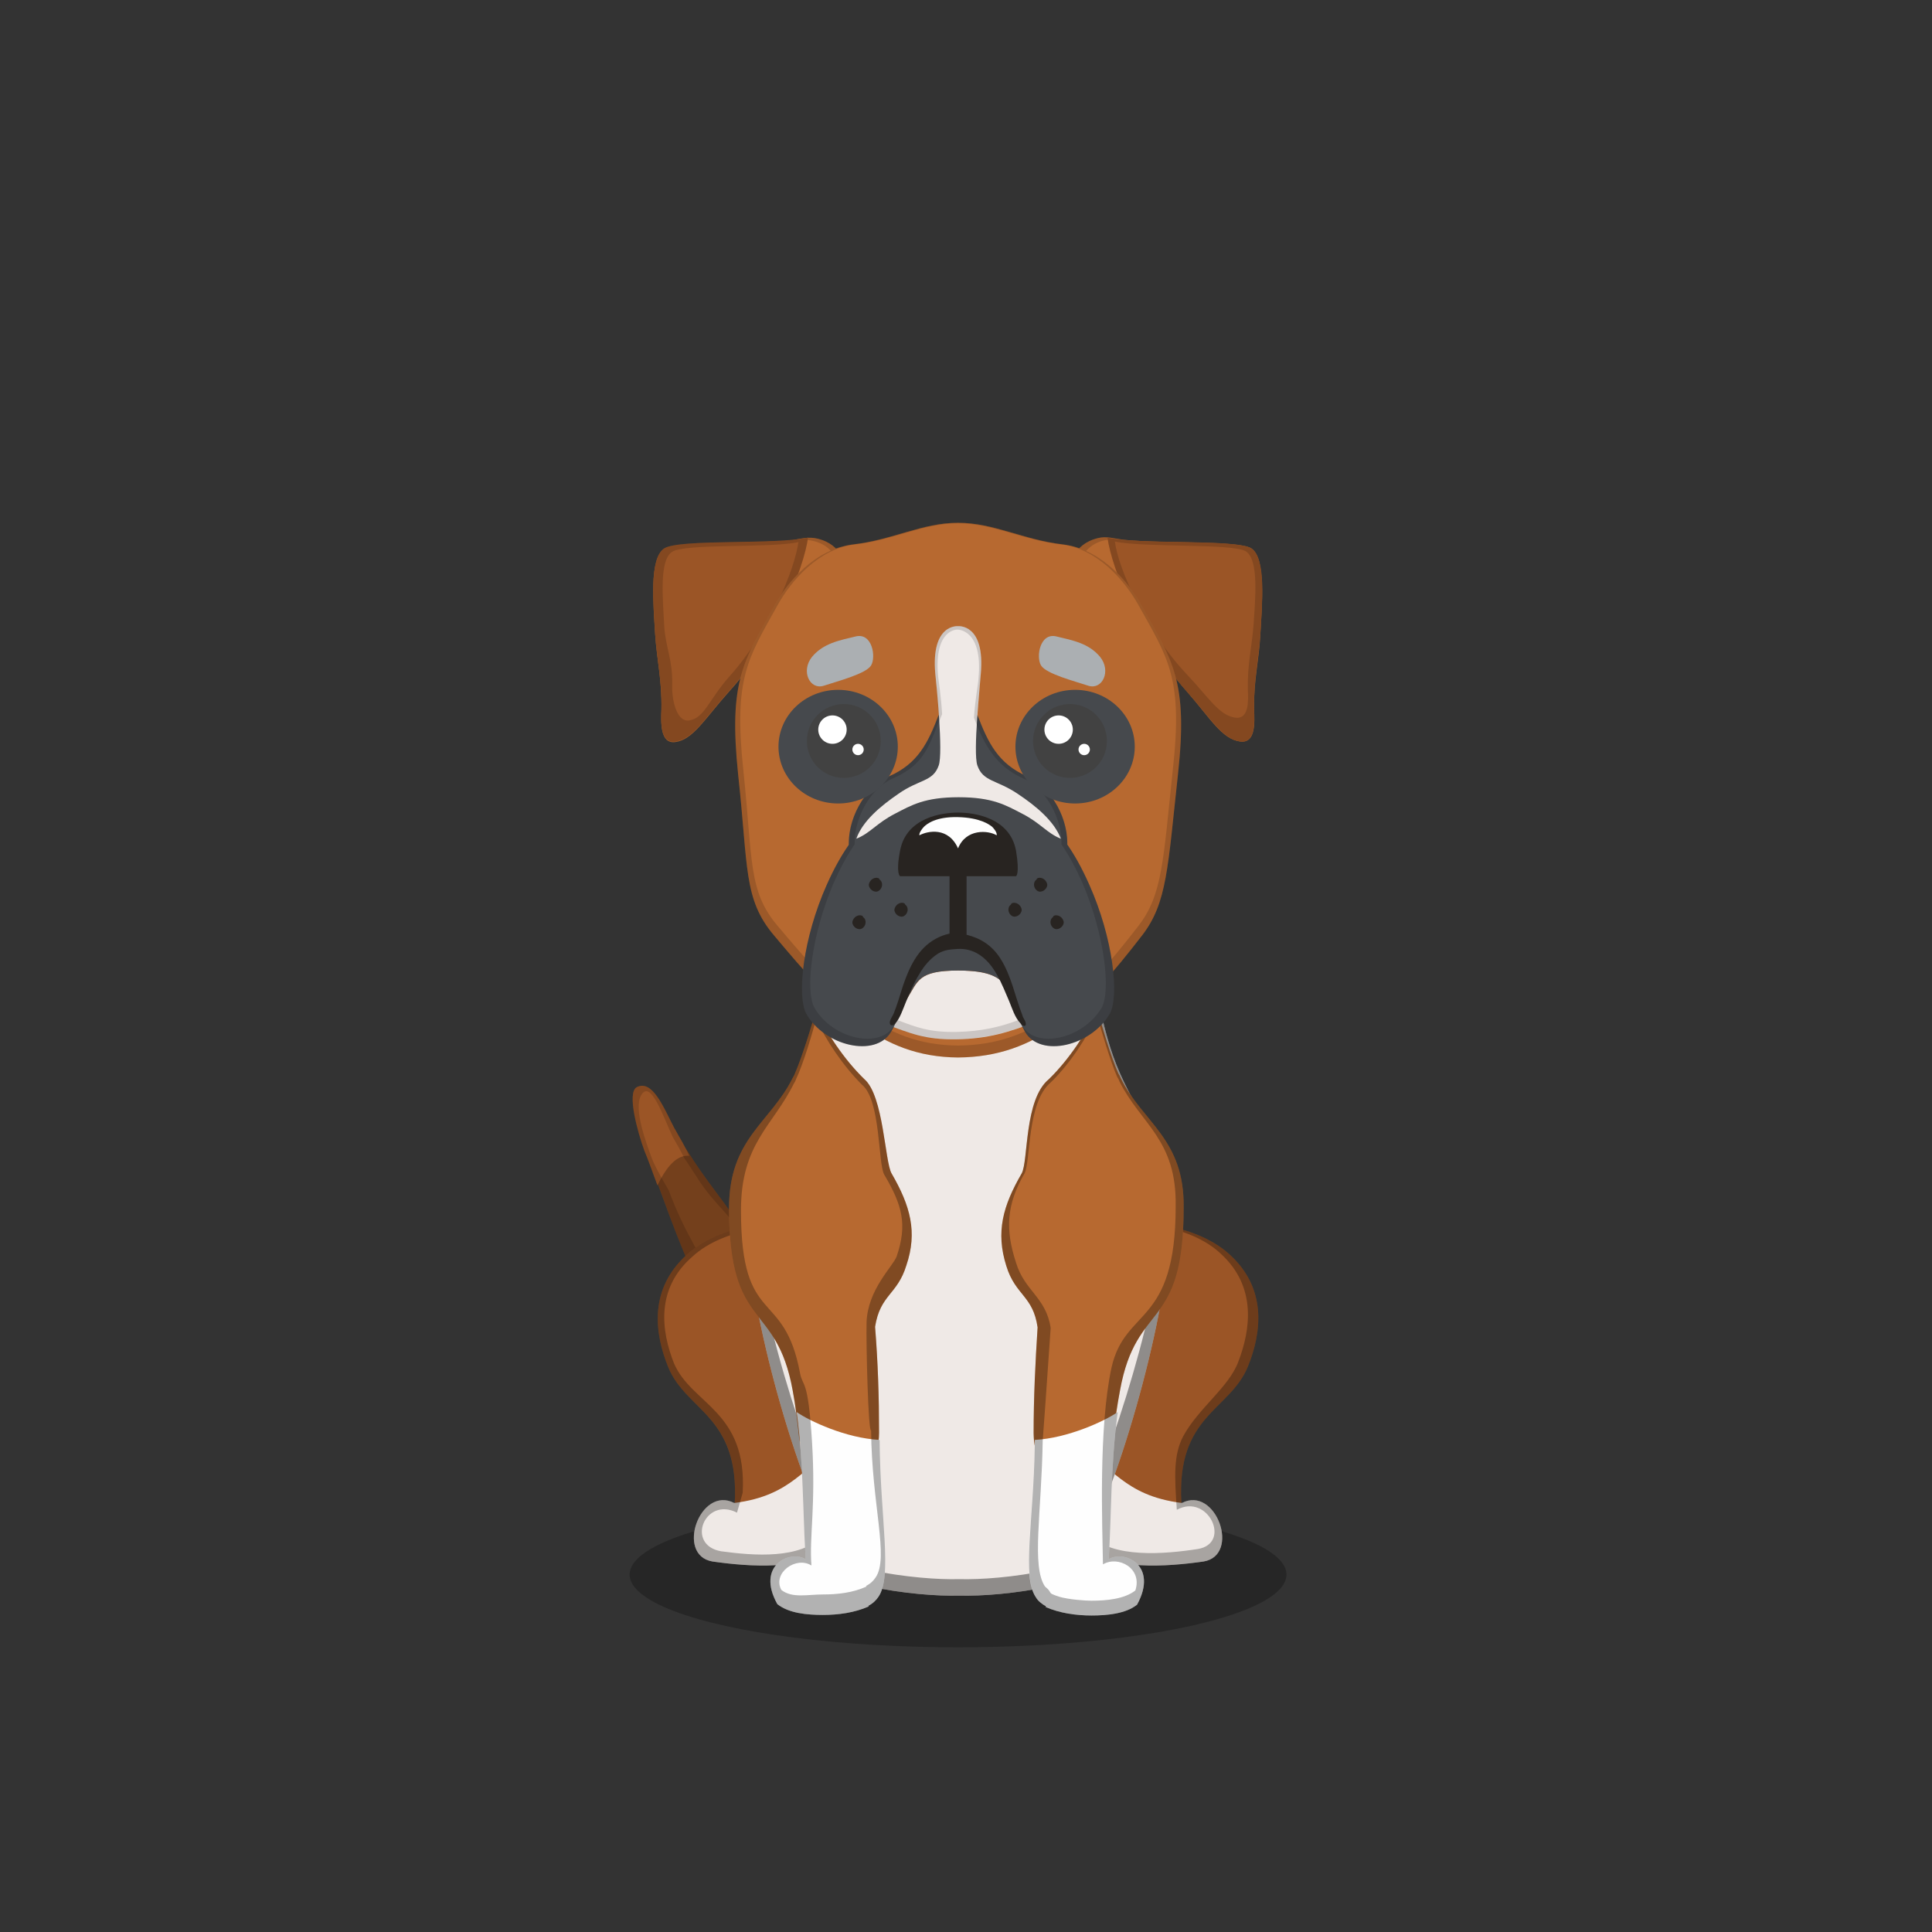 ﻿<?xml version="1.0" encoding="utf-8"?><!DOCTYPE svg PUBLIC "-//W3C//DTD SVG 1.1//EN" "http://www.w3.org/Graphics/SVG/1.1/DTD/svg11.dtd"><svg x="0" y="0" width="340px" height="340px" viewBox="0, 0, 340, 340" preserveAspectRatio="xMidYMid" font-size="0" id="a" enable-background="new 0 0 340 340" xmlns="http://www.w3.org/2000/svg" xmlns:xlink="http://www.w3.org/1999/xlink" xmlns:xml="http://www.w3.org/XML/1998/namespace" version="1.1"><rect x="0" y="0" width="340" height="340" fill="#333333" stroke="none"/><g id="b" fill="#000"><g id="c"><g transform="translate(0, 0) translate(0, 224)" id="d"><ellipse cx="168.6" cy="53.1" rx="57.8" ry="12.8" fill-opacity="0.25" id="e" /></g><g id="f"><g transform="translate(111.3, 94.3) translate(13, 118.5) scale(-1, 1) translate(-13, -118.5) translate(0, 96)" id="g"><g id="h"><path d="M20.6 11.4 C22.5 12.3 22.3 15.9 21.6 17.9 C18.7 25.8 15.6 34.5 11.6 40.9 C10.5 42.7 7.1 47 2.8 43.1 C-1.5 39.2 3 33.1 4.4 30.2 C7.5 23.6 11.9 19.3 15.9 12.9 C16.7 11.5 17.9 10.2 20.6 11.4 z" id="i" fill="#74401C" /><path d="M18.7 8.1 C20.6 4.4 22.5 -0.3 25.2 1 C27.1 1.9 25 9.2 23.9 12.2 C23.1 14.1 22.4 16.2 21.6 18.3 C20 15 18.2 12.9 16 13.1 C16.7 11.5 17.7 9.9 18.7 8.1 z" id="j" fill="#9B5526" /><path d="M21.5 18.1 C18.6 26 15.6 34.6 11.6 40.9 C10.5 42.7 7.1 47 2.8 43.1 C-1.5 39.2 3 33.1 4.4 30.2 C7.5 23.6 11.9 19.3 15.9 12.9 C16.1 12.6 16.3 12.2 16.5 12 C17.2 10.7 17.9 9.5 18.7 8.1 C20.6 4.4 22.5 -0.3 25.2 1 C27.1 1.9 25 9.2 23.9 12.2 C23.1 14.1 22.4 16.2 21.6 18.3 C21.6 18.2 21.5 18.2 21.5 18.1 z M19.6 19.2 C21.2 16.5 22.2 14.6 22.6 13.5 C23.6 10.8 25.8 4.9 24.5 2.5 C22.8 -0.6 20.5 6.5 18.9 9.8 C18.2 11 17.4 12.4 16.9 13.5 C16.7 13.7 14.9 16.5 14.7 16.8 C11.2 22.4 8.2 23.5 5.5 29.3 C4.3 31.8 0.3 37.2 4.1 40.6 C7.9 44.1 8.8 39.4 9.8 37.8 C13.2 32.3 17.1 26.1 19.6 19.2 z" opacity="0.15" id="k" /></g></g><g transform="translate(126.3, 272.7) scale(1) translate(-126.3, -272.7) translate(106.1, 86.7) translate(9, 128)" id="l"><g id="m" fill="#9B5526"><path d="M30.2 2.4 C36.6 5.6 41.6 13 41.6 20.3 C41.5 28.8 35.3 31.8 32.4 38.7 C29.9 44.7 31.1 48.9 26.6 53.5 C22.4 57.8 15.9 57.3 14.2 49.9 C15.1 34.4 5.7 33.7 2.5 25.9 C0.1 20 -1 12.1 5.9 6 C11.6 0.8 23.3 -1.1 30.2 2.4 z" id="n" /></g><path d="M14.1 49.8 C24.6 48.5 26.3 42.9 31.7 40.9 C31 46.6 35 53.5 31 57.5 C26.8 61.8 16.6 61 10.3 60.1 C3.7 59 8.1 46.7 14.1 49.8 z" id="o" fill="#EFE9E6" /><path d="M31.6 40.9 C31.6 40.9 31.7 40.9 31.7 40.9 C31 46.6 35 53.5 31 57.5 C26.8 61.8 16.6 61 10.3 60.1 C3.7 59 8.1 46.7 14.1 49.8 C14.1 49.8 14.2 49.8 14.2 49.8 C15.1 34.4 5.7 33.7 2.5 25.9 C0.1 20 -1 12.1 5.9 6 C11.6 0.8 23.3 -1.1 30.2 2.4 C36.6 5.6 41.6 13 41.6 20.3 C41.5 28.8 35.3 31.8 32.4 38.7 C32.1 39.5 31.8 40.2 31.6 40.9 z M29.7 55.6 C33.5 51.8 30.4 44.7 31 39.4 C31.2 38.7 31.5 38 31.8 37.3 C34.5 30.7 40.4 27.9 40.5 19.9 C40.5 13 35.7 6 29.7 3 C23.2 -0.3 12.1 1.5 6.8 6.4 C0.2 12.1 1.3 19.6 3.5 25.2 C6.6 32.5 16.4 33.5 15.6 48 C15.6 48 14.6 51.5 14.6 51.5 C8.9 48.6 5.5 57.2 11.8 58.3 C17.7 59.1 25.7 59.7 29.7 55.6 z" opacity="0.3" id="p" /></g><g transform="translate(211.2, 272.7) scale(1) translate(-211.2, -272.7) translate(106.1, 86.7) translate(95, 158.5) scale(-1, 1) translate(-95, -158.5) translate(74, 128)" id="q"><g id="r" fill="#9B5526"><path d="M30.2 2.4 C36.6 5.6 41.6 13 41.6 20.3 C41.5 28.8 35.3 31.8 32.4 38.7 C29.9 44.7 30.4 49.7 25.9 54.3 C21.7 58.6 12.6 54.5 14.2 49.8 C15.1 34.3 5.7 33.6 2.5 25.8 C0.1 19.9 -1 12 5.9 5.9 C11.6 0.8 23.3 -1.1 30.2 2.4 z" id="s" /></g><path d="M14.1 49.8 C24.6 48.5 26.3 42.9 31.7 40.9 C31 46.6 35 53.5 31 57.5 C26.8 61.8 16.6 61 10.3 60.1 C3.7 59 8.1 46.7 14.1 49.8 z" id="t" fill="#EFE9E6" /><path d="M31.6 40.9 C31.6 40.9 31.7 40.9 31.7 40.9 C31 46.6 35 53.5 31 57.5 C26.8 61.8 16.6 61 10.3 60.1 C3.7 59 8.1 46.7 14.1 49.8 C14.1 49.8 14.2 49.8 14.2 49.8 C15.1 34.3 5.7 33.6 2.5 25.8 C0.1 19.9 -1 12 5.9 5.9 C11.6 0.8 23.3 -1.1 30.2 2.4 C36.6 5.6 41.6 13 41.6 20.3 C41.5 28.8 35.3 31.8 32.4 38.7 C32.1 39.5 31.8 40.2 31.6 40.9 z M30.5 40 C32.6 32.4 39.9 27.9 40 19.7 C40 12.7 35.4 5.6 29.5 2.5 C23.2 -0.8 12.5 1 7.3 5.9 C0.9 11.7 2 19.3 4.2 25 C5.9 29.5 11.2 33.1 13.9 38.1 C15.6 41.4 15.4 45.1 15 51 C9.5 48 5.3 56.9 11.3 57.9 C17.1 58.8 26.4 59.6 30.3 55.4 C33.9 51.6 28.4 47.6 30.5 40 z" opacity="0.3" id="u" /></g><g transform="translate(106.1, 86.7) translate(20, 72)" id="v"><path d="M79.6 53.8 C78.1 41.2 74.8 38.7 71 30.2 C67.4 22 67.2 14.6 65 9.3 C62.5 3.3 57.6 0.2 42.6 0.2 C27.6 0.2 22.6 3.4 20.2 9.3 C18 14.6 17.8 22.1 14.2 30.2 C10.4 38.7 7.1 41.2 5.6 53.8 C4.2 65 12 95.4 19.2 110.4 C21.7 115.6 22.7 119.6 26.4 120.4 C33 121.8 38.9 122.2 42.7 122.1 C46.6 122.2 52.5 121.8 59 120.4 C62.6 119.6 63.7 115.6 66.2 110.4 C73.2 95.4 80.9 65.1 79.6 53.8 z" id="w" fill="#EFE9E6" /><path d="M79.6 53.8 C80.9 65.1 73.2 95.4 66.2 110.4 C63.7 115.6 62.6 119.6 59 120.4 C52.5 121.8 46.6 122.2 42.7 122.1 C38.9 122.2 33 121.8 26.4 120.4 C22.7 119.6 21.7 115.6 19.2 110.4 C12 95.4 4.2 65 5.6 53.8 C7.1 41.2 10.4 38.7 14.2 30.2 C17.8 22.1 18 14.6 20.2 9.3 C22.6 3.4 27.6 0.2 42.6 0.2 C57.6 0.2 62.5 3.3 65 9.3 C67.2 14.6 67.4 22 71 30.2 C74.8 38.7 78.1 41.2 79.6 53.8 z M78.4 53 C77 40.8 73.8 38.4 70.1 30.2 C66.6 22.2 66.4 15.1 64.3 9.9 C61.9 4.1 57.1 1.1 42.6 1.1 C28.1 1.1 23.2 4.2 20.9 9.9 C18.8 15.1 18.6 22.3 15.1 30.2 C11.4 38.4 8.2 40.8 6.8 53 C5.4 63.9 14 93.5 21 108 C23.4 113 23.3 116.8 26.9 117.6 C33.3 118.9 39 119.3 42.7 119.2 C46.5 119.3 52.2 118.9 58.5 117.6 C62 116.8 61.9 112.9 64.3 107.9 C71.1 93.3 79.7 64 78.4 53 z" opacity="0.4" id="x" /></g><g fill-rule="evenOdd" transform="translate(105.9, 86.7) translate(62.5, 144.5) scale(-1, 1) translate(-62.5, -144.5) translate(22, 91)" id="y"><path d="M52 28.8 C53.2 26.7 53.4 15.1 56.8 12.2 C60.4 8.7 63.5 4 65.3 0 C65.9 2.4 67.8 8.5 69 11.2 C69.1 11.5 69.2 11.7 69.4 12 C73.3 19.9 80.6 22.6 80.6 34.9 C80.6 56.8 72.3 51 69.4 67 C68.9 69.6 68.6 72.3 68.3 75 C67.4 83.8 54.2 85.7 54.2 74.4 C54.2 68.1 54.4 62 54.9 55.8 C54 50.1 51 50.2 49.4 45 C47.4 39.1 48.7 34.5 52 28.8 z" id="z" fill="#B76930" /><path d="M11.7 12 C11.8 11.7 11.9 11.5 12.1 11.2 C13.3 8.6 15.1 2.5 15.8 0 C17.6 3.9 20.7 8.7 24.3 12.2 C28.7 15.8 27.9 26.6 29.1 28.8 C32.4 34.5 33.7 39.1 31.8 45.1 C30.2 50.3 27.1 50.3 26.3 55.9 C26.7 62.1 27 68.2 27 74.5 C27 85.8 13.7 81.6 12.8 73.7 C12.6 71.9 12.3 69.7 11.8 67 C8.9 51 0.6 56.8 0.6 34.9 C0.4 22.7 7.8 19.9 11.7 12 z" id="a1" fill="#B76930" /><path d="M54.1 75.7 C60 75.4 66.4 72.4 68.7 70.8 C67.4 80.3 67.6 90.2 67.1 96.7 C69.9 95 75.9 97.8 72.1 104.6 C70.1 106.2 66.9 106.5 64.1 106.5 C61.3 106.5 58.5 106.1 56 105 L56.1 104.9 C55.3 104.5 54.7 103.9 54.3 103.3 C51.8 99.6 54 89.5 54.1 75.7 z" id="b1" fill="#FEFEFE" /><path d="M68.1 76.1 C67.5 83.8 67.5 91.4 67.1 96.7 C69.9 95 75.9 97.8 72.1 104.6 C70.1 106.2 66.9 106.5 64.1 106.5 C61.3 106.5 58.5 106.1 56 105 L56.1 104.9 C55.3 104.5 54.7 103.9 54.3 103.3 C51.8 99.6 54 89.5 54.1 75.7 C54.2 75.7 54.2 75.7 54.3 75.7 C54.2 75.3 54.2 74.9 54.2 74.4 C54.2 68.1 54.4 62 54.9 55.8 C54 50.1 51 50.2 49.4 45 C47.4 39.1 48.7 34.5 52 28.8 C53.2 26.7 53.4 15.1 56.8 12.2 C60.4 8.7 63.5 4 65.3 0 C65.9 2.4 67.8 8.5 69 11.2 C69.1 11.5 69.2 11.7 69.4 12 C73.3 19.9 80.6 22.6 80.6 34.9 C80.6 56.8 72.3 51 69.4 67 C68.9 69.6 68.6 72.3 68.3 75 C68.3 75.4 68.2 75.7 68.1 76.1 z M66.1 97.8 C66.5 92.7 65.3 87.3 66 76 C66.7 64.7 67.6 66.5 68.1 64 C70.9 48.8 78.5 56.1 78.5 35.3 C78.5 23.5 72.9 20.5 69.2 13 C69 12.7 68.9 12.5 68.8 12.2 C67.6 9.7 65.8 3.8 65.3 1.6 C63.5 5.4 60.6 9.8 57.2 13.2 C53.9 15.9 54.4 27 53.3 29 C50.1 34.4 49.2 37.8 51.1 43.4 C51.7 45.1 56.2 49.2 56.4 55 C56.5 58.8 56.1 74.6 55.6 74 C55.5 87.1 52.4 96.4 54.8 99.9 C55.2 100.5 55.7 101 56.5 101.4 L56.4 101.5 C58.8 102.6 61.5 102.9 64.1 102.9 C66.8 102.9 69.5 103.6 71.4 102.1 C73 99.1 68.8 96.1 66.1 97.8 z" opacity="0.3" id="c1" /><path d="M13.8 96.7 C13.3 90.2 13.5 80.3 12.2 70.8 C14.5 72.4 21 75.4 26.8 75.7 C26.9 89.5 29.2 99.6 26.6 103.4 C26.2 104.1 25.5 104.6 24.8 105 L24.9 105.1 C22.4 106.2 19.5 106.6 16.8 106.6 C14.1 106.6 10.8 106.3 8.8 104.7 C5 97.8 11 95 13.8 96.7 z" id="d1" fill="#FEFEFE" /><path d="M26.8 76.7 C27 90 29.1 99.7 26.6 103.4 C26.2 104.1 25.5 104.6 24.8 105 L24.9 105.1 C22.4 106.2 19.5 106.6 16.8 106.6 C14.1 106.6 10.8 106.3 8.8 104.7 C5 97.8 11 95 13.8 96.7 C13.3 90.2 13.5 80.3 12.2 70.8 C12.3 70.9 12.4 70.9 12.5 71 C12.3 69.8 12.1 68.5 11.8 67 C8.9 51 0.6 56.8 0.6 34.9 C0.4 22.7 7.8 19.9 11.7 12 C11.8 11.7 11.9 11.5 12.1 11.2 C13.3 8.6 15.1 2.5 15.8 0 C17.6 3.9 20.7 8.7 24.3 12.2 C28.7 15.8 27.9 26.6 29.1 28.8 C32.4 34.5 33.7 39.1 31.8 45.1 C30.2 50.3 27.1 50.3 26.3 55.9 C26.7 62.1 27 68.2 27 74.5 C27 75.3 26.9 76 26.8 76.7 z M25.4 75.8 C24.7 66.6 24.3 60 24 56 C24.8 50.6 28.6 49.5 30.1 44.5 C32 38.7 31.8 34.3 28.6 28.8 C27.5 26.7 28.2 16.3 24 12.8 C20.5 9.4 17.6 4.8 15.8 1 C15.2 3.4 13.4 9.3 12.3 11.8 C12.1 12.1 12 12.3 11.9 12.6 C8.1 20.2 1.8 22.8 2 34.6 C2 55.8 10.9 52.3 13.3 63 C15.6 73.8 14.9 90.6 14.8 97.6 C12.1 96 7.8 98.3 9.1 102.2 C11 103.7 14.2 104 16.8 104 C17.9 104 20.8 103.8 22.5 103.3 C24.9 102.5 23.4 102.8 25 101.5 C27.4 97.9 25.6 88.6 25.4 75.8 z" opacity="0.3" id="e1" /></g></g><g id="f1"><path d="M36 2.5 C33.7 1.1 20.7 1.7 13.6 1 C12 0.8 10.5 0.3 9 0.7 C6.6 1.3 5.7 2.5 4.9 3.4 C4.5 5.2 -2.2 10.2 2.7 17.8 C7 24.6 13.9 22.8 16 22 C16.7 21.7 17.6 20.8 18.7 19.6 C20.4 22.3 22.3 25 24.5 27.5 C28.8 32.4 30.8 36.1 34.1 36.5 C36.8 36.8 36.6 33.2 36.5 30.8 C36.4 25.7 37.4 22.1 37.6 17.6 C37.9 12.4 38.6 4.2 36 2.5 z" transform="translate(73, 3) translate(111.2, 91)" id="g1" fill="#B76930" /><path d="M33.1 3.5 C32.3 2.6 31.4 1.4 29 0.8 C27.4 0.4 26 0.8 24.4 1.1 C17.3 1.7 4.4 1.2 2 2.6 C-0.7 4.3 0.1 12.5 0.4 17.7 C0.7 22.2 1.6 25.7 1.5 30.9 C1.4 33.3 1.3 36.9 3.9 36.6 C7.1 36.2 9.1 32.5 13.5 27.6 C15.7 25.2 17.6 22.5 19.3 19.7 C20.4 20.9 21.3 21.9 22 22.1 C24.1 22.9 29.5 25.4 34.7 17 C39.3 9.7 33.6 5.3 33.1 3.5 z" transform="translate(8, 3) translate(106.9, 91)" id="h1" fill="#B76930" /><g transform="translate(106.9, 91) translate(8, 3)" id="i1"><path d="M33.1 3.5 C33.6 5.3 39.3 9.7 34.7 17 C29.5 25.4 24.1 22.9 22 22.1 C21.3 21.9 20.4 20.9 19.3 19.7 C17.6 22.5 15.7 25.2 13.5 27.6 C9.1 32.5 7.1 36.2 3.9 36.6 C1.3 36.9 1.4 33.3 1.5 30.9 C1.6 25.7 0.7 22.2 0.4 17.7 C0.1 12.5 -0.7 4.3 2 2.6 C4.4 1.2 17.3 1.7 24.4 1.1 C26 0.8 27.4 0.4 29 0.8 C31.4 1.4 32.3 2.6 33.1 3.5 z M31.9 3.6 C31.2 2.8 30.4 1.7 28.2 1.2 C26.7 0.8 25.5 1.2 24 1.5 C17.6 2 5.9 1.5 3.7 2.8 C1.3 4.3 2 11.8 2.2 16.5 C2.5 20.6 3.3 23.8 3.2 28.5 C3.1 30.7 3 33.9 5.4 33.7 C8.3 33.3 10.1 30 14.1 25.5 C16.1 23.3 17.8 20.9 19.4 18.3 C20.4 19.4 21.2 20.3 21.8 20.5 C23.7 21.2 28.6 23.5 33.3 15.9 C37.5 9.2 32.4 5.3 31.9 3.6 z" opacity="0.15" id="j1" /><path d="M27.3 0.6 C21.7 1.9 4.7 0.8 2 2.5 C-0.7 4.2 0.1 12.4 0.4 17.6 C0.7 22.1 1.6 25.6 1.5 30.8 C1.4 33.2 1.3 36.8 3.9 36.5 C7.1 36.1 9.1 32.4 13.5 27.5 C21.5 18.6 26.6 6 27.3 0.6 z" id="k1" fill="#9B5526" /><path d="M27.3 0.6 C26.6 6 21.5 18.6 13.5 27.5 C9.1 32.4 7.1 36.1 3.9 36.5 C1.3 36.8 1.4 33.2 1.5 30.8 C1.6 25.6 0.7 22.1 0.4 17.6 C0.1 12.4 -0.7 4.2 2 2.5 C4.7 0.8 21.7 1.9 27.3 0.6 z M25.6 1.4 C20.7 2.5 5.8 1.6 3.4 3.1 C1 4.6 1.8 11.8 2 16.3 C2.3 20.2 3.5 22.1 3.4 26.6 C3.3 28.7 4 33 6.3 32.8 C9.1 32.4 9.7 29.3 13.5 25 C20.5 17.2 25 6.1 25.6 1.4 z" opacity="0.15" id="l1" /></g><g transform="translate(111.2, 91) translate(73, 3)" id="m1"><path d="M36 2.5 C38.6 4.2 37.9 12.4 37.6 17.6 C37.4 22.1 36.4 25.7 36.5 30.8 C36.6 33.2 36.8 36.8 34.1 36.5 C30.8 36.1 28.8 32.4 24.5 27.5 C22.3 25 20.4 22.3 18.7 19.6 C17.6 20.8 16.7 21.7 16 22 C13.9 22.8 7 24.6 2.7 17.8 C-2.2 10.2 4.5 5.2 4.9 3.4 C5.7 2.5 6.6 1.3 9 0.7 C10.5 0.3 12 0.8 13.6 1 C20.7 1.7 33.7 1.1 36 2.5 z M34.2 2.7 C32.1 1.4 20.5 2 14.2 1.4 C12.8 1.2 11.4 0.8 10.1 1.1 C8 1.6 7.2 2.7 6.4 3.5 C6 5.1 0.1 9.6 4.4 16.4 C8.2 22.5 14.4 20.9 16.3 20.2 C16.9 19.9 17.7 19.1 18.7 18.1 C20.2 20.5 21.9 22.9 23.9 25.2 C27.7 29.6 29.5 32.9 32.5 33.2 C34.9 33.5 34.7 30.2 34.6 28.1 C34.5 23.5 35.4 20.3 35.6 16.3 C35.9 11.5 36.6 4.2 34.2 2.7 z" opacity="0.15" id="n1" /><path d="M10.7 0.6 C16.3 1.9 33.3 0.8 36 2.5 C38.7 4.2 37.9 12.4 37.6 17.6 C37.3 22.1 36.4 25.6 36.5 30.8 C36.6 33.2 36.7 36.8 34.1 36.5 C30.9 36.1 28.9 32.4 24.5 27.5 C16.5 18.6 11.4 6 10.7 0.6 z" id="o1" fill="#9B5526" /><path d="M10.7 0.6 C16.3 1.9 33.3 0.8 36 2.5 C38.7 4.2 37.9 12.4 37.6 17.6 C37.3 22.1 36.4 25.6 36.5 30.8 C36.6 33.2 36.7 36.8 34.1 36.5 C30.9 36.1 28.9 32.4 24.5 27.5 C16.5 18.6 11.4 6 10.7 0.6 z M12 1.3 C12.6 6 17.3 16.8 24.5 24.5 C28.5 28.7 30.3 31.9 33.2 32.3 C35.6 32.6 35.5 29.4 35.4 27.4 C35.3 22.9 36.1 19.9 36.4 16 C36.7 11.5 37.4 4.4 35 3 C32.6 1.6 17.1 2.4 12 1.3 z" opacity="0.15" id="p1" /></g><g transform="translate(106.1, 86.7) translate(23, 5)" id="q1"><g id="r1"><g id="s1"><path d="M71.9 15 C69.6 10.8 64.7 4.9 57.9 4.1 C51 3.3 45.8 0.3 39.5 0.3 C33.2 0.3 28 3.3 21.1 4.1 C14.3 4.9 9.4 10.8 7.1 15 C1.7 24.7 -0.9 28.2 0.8 44.6 C2.6 61 1.7 66.5 7.1 72.9 C17.7 85.5 25.5 94.3 39.5 94.4 C53.5 94.3 61.8 86 71.9 72.9 C76.3 67.2 76.4 61 78.2 44.6 C80 28.2 77.3 24.7 71.9 15 z" id="t1" fill="#B76930" /><path d="M71.9 15 C77.3 24.7 80 28.2 78.2 44.6 C76.4 61 76.3 67.2 71.9 72.9 C61.8 86 53.5 94.3 39.5 94.4 C25.5 94.3 17.7 85.5 7.1 72.9 C1.7 66.5 2.6 61 0.8 44.6 C-0.9 28.2 1.7 24.7 7.1 15 C9.4 10.8 14.3 4.9 21.1 4.1 C28 3.3 33.2 0.3 39.5 0.3 C45.8 0.3 51 3.3 57.9 4.1 C64.7 4.9 69.6 10.8 71.9 15 z M71.2 14.7 C68.9 10.6 64.1 4.8 57.5 4.1 C50.7 3.3 45.7 0.4 39.5 0.4 C33.3 0.4 28.3 3.3 21.5 4.1 C14.9 4.8 10.1 10.6 7.8 14.7 C2.5 24.2 0 27.6 1.7 43.7 C3.4 59.7 2.5 65.1 7.8 71.3 C18.2 83.6 25.8 92.2 39.5 92.3 C53.2 92.2 61.3 84.1 71.2 71.3 C75.5 65.8 75.6 59.7 77.3 43.7 C79.1 27.6 76.5 24.2 71.2 14.7 z" opacity="0.15" id="u1" /></g></g></g><g id="v1"><g transform="translate(106.1, 86.7) translate(35, 23)" id="w1"><g id="x1"><path d="M37.5 66.1 C35.6 63 34.6 61.1 27.5 61.1 C20.4 61.1 20.5 63 18.5 66.1 C17.8 67.2 15.4 69 14.6 70.5 C19.1 72.1 21.5 73.3 27.3 73.2 C32.7 73.1 36.4 72 41.2 70.1 C40.1 68.4 38.1 67.1 37.5 66.1 z" id="y1" fill="#EFE9E6" /><path d="M50.6 46 C45.1 33.7 39 30 27.5 30 C16 30 9.9 33.8 4.4 46 C0.2 55.4 -0.9 65.6 0.8 68.7 C4 74.4 13 76.5 15.7 71.9 C16.6 70.4 17.2 68.7 17.7 67.1 C18.1 66.7 18.4 66.3 18.5 66.1 C20.4 63 20.4 61.1 27.5 61.1 C33.2 61.1 34.9 62.3 36.4 64.4 C37.3 66.8 37.9 69.5 39.3 71.9 C42 76.5 50.9 74.4 54.2 68.7 C55.9 65.6 54.8 55.4 50.6 46 z" id="z1" fill="#46494D" /><path d="M15.4 26.9 C20.4 24.7 22.2 21.1 24.1 16.1 C24.7 19.5 25.4 23.5 24.7 25.3 C22.9 29.9 18.8 29.5 16 31.5 C13.3 33.5 11.4 36.2 9.8 39.2 C9.7 38.7 8.8 39 8.3 39.6 C7.9 34.7 10.9 28.9 15.4 26.9 z" id="a2" fill="#46494D" /><path d="M39.6 26.9 C34.6 24.7 32.8 21.1 30.9 16.1 C30.3 19.5 29.6 23.5 30.3 25.3 C32.1 29.9 36.2 29.5 39 31.5 C41.7 33.5 43.6 36.2 45.2 39.2 C45.3 38.7 46.2 39 46.7 39.6 C47.1 34.7 44.1 28.9 39.6 26.9 z" id="b2" fill="#46494D" /><path d="M38 30 C34.3 27.5 31.9 27.9 30.9 25 C30.1 22.7 31.4 10.7 31.5 8.9 C32.3 0 27.5 0.5 27.5 0.5 C27.5 0.5 22.7 0 23.5 8.9 C23.7 10.7 24.9 22.8 24.1 25 C23.1 27.9 20.7 27.4 17 30 C13.8 32.2 10.7 34.8 9.6 37.9 C12.1 36.9 13.1 35.2 16.4 33.5 C19.3 32 21.6 30.6 27.6 30.6 C33.6 30.6 35.9 32 38.8 33.5 C42.1 35.2 43.1 36.9 45.6 37.9 C44.4 34.8 41.3 32.2 38 30 z" id="c2" fill="#EFE9E6" /><path d="M15.4 26.9 C20.4 24.7 22.2 21.1 24.1 16.1 C24.1 16.2 24.1 16.3 24.1 16.4 C23.9 13 23.6 9.8 23.5 8.9 C22.7 0 27.5 0.5 27.5 0.5 C27.5 0.5 32.3 0 31.5 8.9 C31.5 9.7 31.1 12.8 30.9 16.1 C32.8 21.1 34.6 24.7 39.6 26.9 C43.9 28.8 46.8 34.2 46.7 38.9 C48.1 40.9 49.4 43.2 50.6 46 C54.8 55.4 55.9 65.6 54.2 68.7 C50.9 74.4 42 76.5 39.3 71.9 C39.1 71.6 39 71.3 38.8 71 C35.1 72.3 31.8 73.1 27.3 73.2 C22.2 73.3 19.7 72.4 16.2 71.1 C16 71.3 15.9 71.6 15.7 71.9 C13 76.5 4 74.4 0.8 68.7 C-0.9 65.6 0.2 55.4 4.4 46 C5.6 43.2 6.9 40.9 8.3 39 C8.2 34.2 11.1 28.8 15.4 26.9 z M16 27.3 C12 29.1 9.2 34.3 9.3 38.9 C8 40.8 6.8 43 5.6 45.7 C1.7 54.8 0.6 64.6 2.2 67.6 C5.3 73.1 13.8 75.1 16.3 70.7 C16.5 70.4 16.7 70.1 16.8 69.8 C20.2 71.1 22.5 72 27.3 71.9 C31.5 71.8 34.7 71.1 38.2 69.8 C38.4 70.1 38.5 70.4 38.7 70.7 C41.2 75.1 49.6 73.1 52.8 67.6 C54.4 64.6 53.3 54.8 49.4 45.7 C48.2 43 47 40.8 45.7 38.9 C45.8 34.3 43 29.1 39 27.3 C34.2 25.2 32.1 21.4 30.3 16.6 C30.5 13.4 31.1 10.4 31.1 9.6 C31.9 1 27.4 1.1 27.4 1.1 C27.4 1.1 23.2 0.9 24 9.4 C24.1 10.3 24.5 12.7 24.7 16 C24.7 15.9 24 17.8 23.9 17.8 C22.1 22.6 20.8 25.2 16 27.3 z" opacity="0.15" id="d2" /><g transform="translate(8, 44)" id="e2" fill="#282421"><path d="M10.1 5.3 C9.4 4.9 8.4 5.5 8.3 6.4 C8.3 7.2 9.3 7.9 10 7.5 C10.7 7.1 10.9 6 10.2 5.5" id="f2" /><path d="M5.6 0.9 C4.9 0.5 3.9 1.1 3.8 2 C3.8 2.8 4.8 3.5 5.5 3.1 C6.2 2.7 6.4 1.6 5.7 1.1" id="g2" /><path d="M2.7 7.5 C2 7.1 1 7.7 0.9 8.6 C0.9 9.4 1.9 10.1 2.6 9.7 C3.3 9.3 3.5 8.2 2.8 7.7" id="h2" /><path d="M28.9 5.3 C29.6 4.9 30.6 5.5 30.7 6.4 C30.7 7.2 29.7 7.9 29 7.5 C28.3 7.1 28.1 6 28.8 5.5" id="i2" /><path d="M33.4 0.9 C34.1 0.5 35.1 1.1 35.2 2 C35.2 2.8 34.2 3.5 33.5 3.1 C32.8 2.7 32.6 1.6 33.3 1.1" id="j2" /><path d="M36.3 7.5 C37 7.1 38 7.7 38.1 8.6 C38.1 9.4 37.1 10.1 36.4 9.7 C35.7 9.3 35.5 8.2 36.2 7.7" id="k2" /></g></g></g><g transform="translate(106.1, 86.7) translate(50, 64)" id="l2"><g id="m2" fill="#282421"><path d="M24.4 29.3 C24.3 28.8 23.9 28.4 23.8 27.9 C22.5 24.6 21.9 21 19.9 17.9 C18.4 15.6 16.4 14.4 14 13.8 L14 2.3 C14 1.5 13.3 0.8 12.5 0.8 C11.7 0.8 11 1.5 11 2.3 L11 13.6 C10.1 13.8 9.3 14.1 8.6 14.5 C5.4 16.2 3.9 19.6 2.8 22.8 C2.3 24.4 1.8 26.1 1.2 27.6 C1 28.1 0.6 28.6 0.5 29.1 C0.4 29.8 0.9 29.9 1.4 29.5 C2.3 28.5 2.8 26.9 3.3 25.7 C4 24 4.7 22.3 5.7 20.7 C6.5 19.3 7.6 18 9 17.1 C10.1 16.5 10.8 16.4 12.4 16.3 C14 16.2 15.2 16.7 15.9 17.1 C18.9 18.8 20.2 22.5 21.5 25.5 C22 26.7 22.5 28.4 23.5 29.4 C23.9 30 24.6 30 24.4 29.3 z" id="n2" /></g></g><g transform="translate(106.1, 86.7) translate(51, 56)" id="o2"><g id="p2"><path d="M21.7 7 C20.6 1.1 14.2 0.3 11.5 0.3 C8.8 0.3 2.4 1.1 1.3 7 C0.5 11.1 1.3 11.5 1.3 11.5 L11.5 11.5 L21.7 11.5 C21.7 11.5 22.4 11.2 21.7 7 z" id="q2" fill="#282421" /><path d="M18.3 4.3 C18.4 3.8 17.8 3.1 17.5 2.8 C17 2.4 15.4 1.2 11.5 1.1 C7.6 1 6 2.3 5.5 2.8 C5.2 3.1 4.6 3.9 4.7 4.3 C6.2 3.5 9.8 2.8 11.5 6.6 C12.9 3.1 16.8 3.4 18.3 4.3 z" id="r2" fill="#FEFEFE" /></g></g><g transform="translate(106.4, 70.4) translate(30, 41)" id="s2"><g id="t2"><ellipse cx="11.1" cy="20" rx="10.5" ry="10" id="u2" fill="#46494D" /><circle cx="12.1" cy="19" r="6.5" id="v2" fill="#424242" /><circle cx="10.1" cy="17" r="2.5" id="w2" fill="#FFF" /><circle cx="14.6" cy="20.5" r="1" id="x2" fill="#FFF" /><path d="M6.5 4.2 C4.5 6.7 6.1 10 8.5 9.3 C10.9 8.5 16 7.2 16.9 5.7 C17.8 4.2 17.1 -0.1 14.2 0.6 C11.3 1.3 8.5 1.8 6.5 4.2 z" id="y2" fill="#ABAFB2" /></g></g><g transform="translate(109.1, 70.4) translate(69, 41)" id="z2"><g id="a3"><ellipse cx="11.1" cy="20" rx="10.5" ry="10" id="b3" fill="#46494D" /><circle cx="10.2" cy="19" r="6.5" id="c3" fill="#424242" /><circle cx="8.2" cy="17" r="2.5" id="d3" fill="#FFF" /><circle cx="12.7" cy="20.5" r="1" id="e3" fill="#FFF" /><path d="M15.5 4.2 C17.5 6.7 15.9 10 13.5 9.3 C11.1 8.5 6 7.2 5.1 5.7 C4.2 4.2 4.9 -0.1 7.8 0.6 C10.7 1.3 13.5 1.8 15.5 4.2 z" id="f3" fill="#ABAFB2" /></g></g></g></g></g></g><defs><g transform="translate(17.095, 0.801) translate(-135.295, -293.601)" id="g3" fill="#000"><path d="M118.2 302.7 C118.4 307.4 132.5 311.2 149.8 311.2 C167.1 311.2 181.2 307.4 181.4 302.7 C181.4 307.5 181.4 310.1 181.4 310.5 C181.4 315.3 167.3 319.1 149.8 319.1 C132.3 319.1 118.2 315.2 118.2 310.5 L118.2 302.7 L118.2 302.7 z" fill-opacity="0.453" id="h3" fill="#593001" /><path d="M118.7 301.7 C118.9 306.4 133 310.2 150.3 310.2 C167.6 310.2 181.7 306.4 181.9 301.7 C181.9 306.5 181.9 309.1 181.9 309.5 C181.9 314.3 167.8 318.1 150.3 318.1 C132.8 318.1 118.7 314.2 118.7 309.5 L118.7 301.7 L118.7 301.7 z" id="i3" fill="#DA8113" /><linearGradient x1="46.054" y1="-118.693" x2="45.466" y2="-118.693" gradientUnits="userSpaceOnUse" gradientTransform="matrix(117.135, 0, 0, 28.463, -5208.417, 3687.795)" id="j3"><stop offset="0%" stop-color="#D9952A" stop-opacity="1" /><stop offset="6.439%" stop-color="#CA7519" stop-opacity="1" /><stop offset="30.54%" stop-color="#E3AD3A" stop-opacity="1" /><stop offset="51.05%" stop-color="#FFEC91" stop-opacity="1" /><stop offset="68.8%" stop-color="#E9BD44" stop-opacity="1" /><stop offset="86.24%" stop-color="#FFED6C" stop-opacity="1" /><stop offset="93.87%" stop-color="#F2D353" stop-opacity="1" /><stop offset="100%" stop-color="#F2B947" stop-opacity="1" /></linearGradient><path d="M118.2 301.6 C118.4 306.1 132.7 309.7 150.3 309.7 C167.9 309.7 182.2 306.1 182.4 301.6 C182.4 306.2 182.4 308.7 182.4 309 C182.4 313.5 168 317.2 150.3 317.2 C132.6 317.2 118.2 313.5 118.2 309 L118.2 301.6 L118.2 301.6 z" id="k3" style="fill:url(#j3)" /><linearGradient x1="45.491" y1="-117.955" x2="45.941" y2="-117.59" gradientUnits="userSpaceOnUse" gradientTransform="matrix(115.425, 0, 0, 29.925, -5125.077, 3826.124)" id="l3"><stop offset="0%" stop-color="#F4E072" stop-opacity="1" /><stop offset="100%" stop-color="#DB9427" stop-opacity="1" /></linearGradient><ellipse cx="150.3" cy="301.5" rx="31.6" ry="8.2" id="m3" style="fill:url(#l3)" /><linearGradient x1="45.466" y1="-126.007" x2="46.054" y2="-126.007" gradientUnits="userSpaceOnUse" gradientTransform="matrix(117.135, 0, 0, 18.622, -5208.417, 2651.479)" id="n3"><stop offset="0%" stop-color="#D9952A" stop-opacity="1" /><stop offset="6.439%" stop-color="#CA7519" stop-opacity="1" /><stop offset="30.54%" stop-color="#E3AD3A" stop-opacity="1" /><stop offset="51.05%" stop-color="#FFEC91" stop-opacity="1" /><stop offset="68.8%" stop-color="#E9BD44" stop-opacity="1" /><stop offset="86.24%" stop-color="#FFED6C" stop-opacity="1" /><stop offset="93.87%" stop-color="#F2D353" stop-opacity="1" /><stop offset="100%" stop-color="#F2B947" stop-opacity="1" /></linearGradient><path d="M119.2 299.9 C119 300.2 118.9 300.6 118.9 301 C118.9 305.5 132.9 309.2 150.3 309.2 C167.7 309.2 181.7 305.5 181.7 301 C181.7 300.6 181.6 300.3 181.4 299.9 C182 300.5 182.4 301.2 182.4 301.9 C182.4 306.4 168 310.1 150.3 310.1 C132.6 310.1 118.2 306.4 118.2 301.9 C118.2 301.3 118.6 300.6 119.2 299.9 z" id="o3" style="fill:url(#n3)" /><linearGradient x1="45.196" y1="-121.59" x2="45.375" y2="-120.676" gradientUnits="userSpaceOnUse" gradientTransform="matrix(101.745, 0, 0, 23.94, -4458.332, 3199.41)" id="p3"><stop offset="0%" stop-color="#F8DD61" stop-opacity="1" /><stop offset="100%" stop-color="#EAA330" stop-opacity="1" /></linearGradient><ellipse cx="150.3" cy="300.8" rx="27.8" ry="6.6" id="q3" style="fill:url(#p3)" /><linearGradient x1="45.569" y1="-134.267" x2="45.022" y2="-134.267" gradientUnits="userSpaceOnUse" gradientTransform="matrix(101.745, 0, 0, 13.252, -4458.332, 2077.223)" id="r3"><stop offset="0%" stop-color="#F4CA2F" stop-opacity="1" /><stop offset="51.38%" stop-color="#BF7737" stop-opacity="1" /><stop offset="100%" stop-color="#E4A929" stop-opacity="1" /></linearGradient><path d="M122.6 301.5 C122.5 301.3 122.4 301 122.4 300.8 C122.4 297.2 134.9 294.2 150.2 294.2 C165.5 294.2 178 297.1 178 300.8 C178 301 177.9 301.3 177.8 301.5 C176.3 298.2 164.5 295.6 150.1 295.6 C135.7 295.6 124.1 298.2 122.6 301.5 z" id="s3" style="fill:url(#r3)" /></g></defs><desc>GNGGGCGGGOG,6ffRJqc+VIU9VlVloac5KK1xjWQskboEf+4c/equWvkhDH3oXs0j7dGh+WAeG+rQ8IgMabDUuH3xfxMpH8f09yb5XZdG6aywRIVASy4Tunc=</desc></svg>